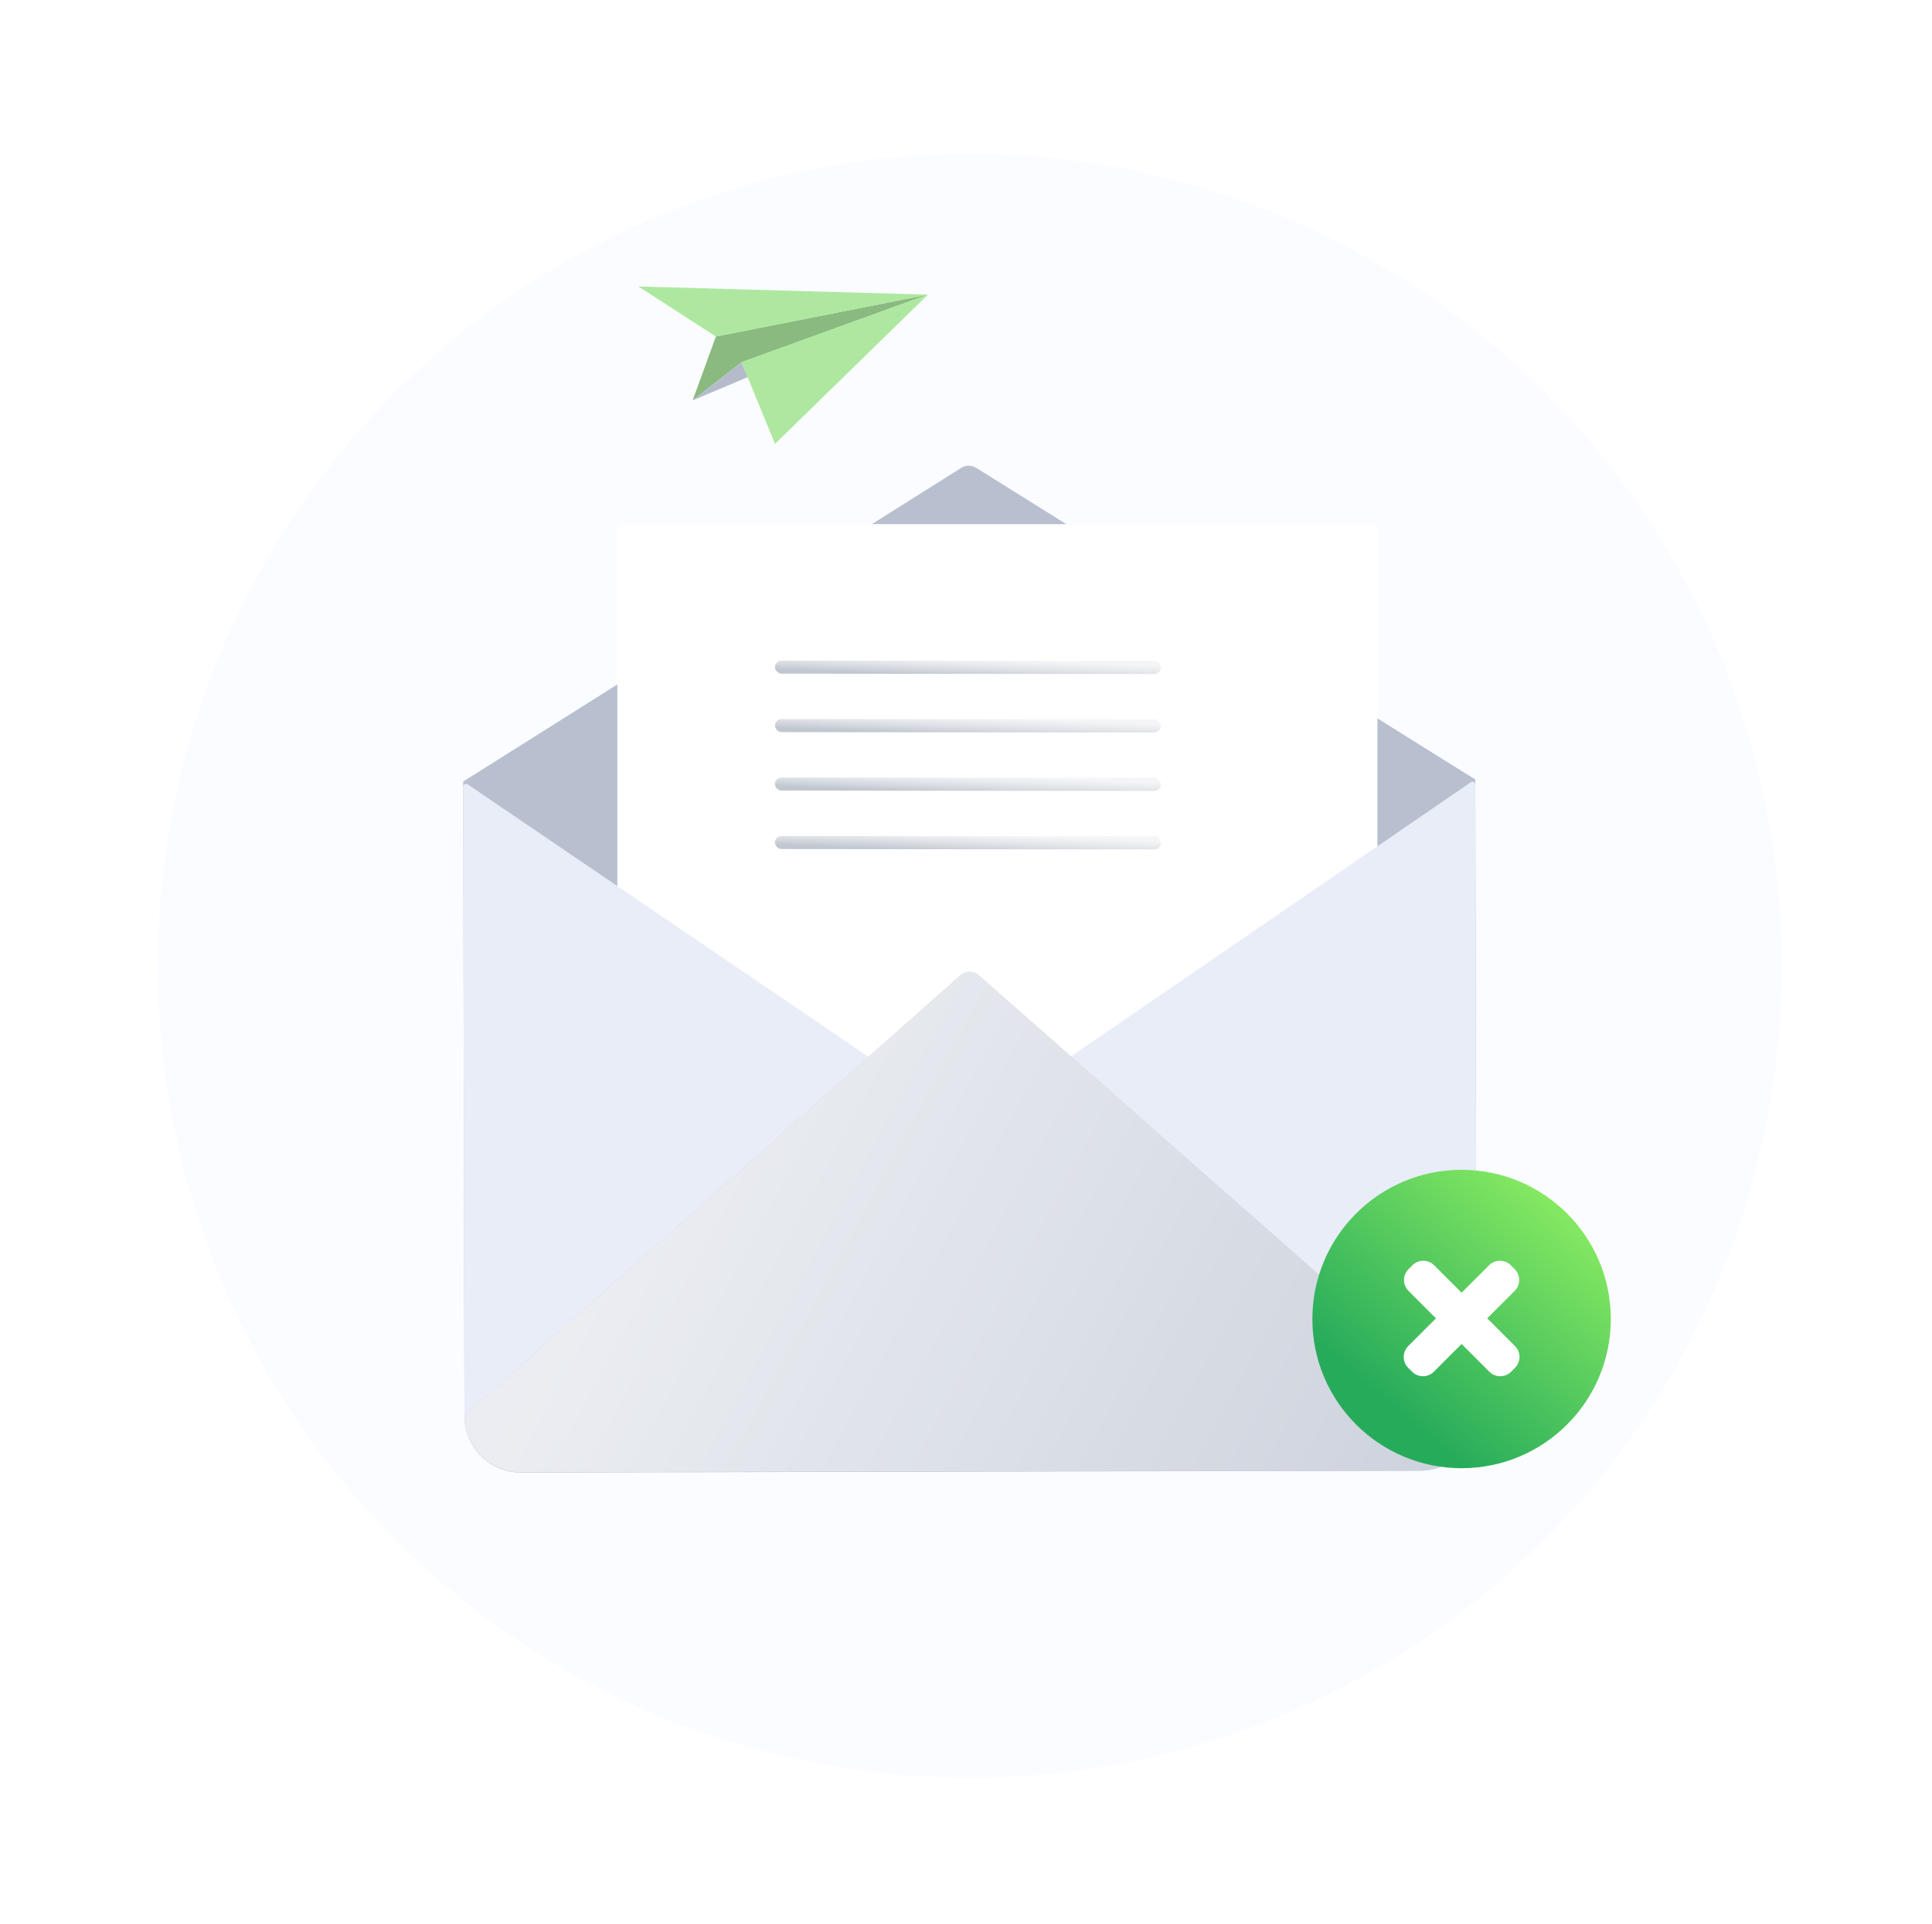 <svg width="251" height="250" viewBox="0 0 251 250" fill="none" xmlns="http://www.w3.org/2000/svg">
<circle cx="126" cy="125.5" r="105.5" fill="#FBFCFF"/>
<path d="M191.831 183.756C191.835 184.718 191.649 185.672 191.284 186.562C190.919 187.452 190.383 188.261 189.706 188.943C189.029 189.625 188.225 190.166 187.339 190.536C186.453 190.905 185.503 191.095 184.544 191.095L67.659 191.334C66.7 191.336 65.75 191.149 64.863 190.783C63.977 190.416 63.17 189.878 62.491 189.199C61.812 188.52 61.272 187.713 60.904 186.825C60.536 185.936 60.346 184.984 60.344 184.021L60.18 101.554L124.878 60.797C125.168 60.613 125.502 60.515 125.845 60.514C126.187 60.512 126.523 60.607 126.814 60.787L190.151 100.344L191.667 101.288V102.607L191.831 183.756Z" fill="#E8EDF8"/>
<path d="M191.831 183.756C191.835 184.718 191.649 185.672 191.284 186.562C190.919 187.452 190.383 188.261 189.706 188.943C189.029 189.625 188.225 190.166 187.339 190.536C186.453 190.905 185.503 191.095 184.544 191.095L67.659 191.334C66.7 191.336 65.75 191.149 64.863 190.783C63.977 190.416 63.17 189.878 62.491 189.199C61.812 188.52 61.272 187.713 60.904 186.825C60.536 185.936 60.346 184.984 60.344 184.021L60.18 101.554L124.878 60.797C125.168 60.613 125.502 60.515 125.845 60.514C126.187 60.512 126.523 60.607 126.814 60.787L190.151 100.344L191.667 101.288V102.607L191.831 183.756Z" fill="#B8C0CF"/>
<g filter="url(#filter0_d_11997_140141)">
<path d="M174.529 68.107H76.627C76.393 68.107 76.204 68.327 76.204 68.597V189.998C76.204 190.268 76.393 190.487 76.627 190.487H174.529C174.763 190.487 174.952 190.268 174.952 189.998V68.597C174.952 68.327 174.763 68.107 174.529 68.107Z" fill="white"/>
</g>
<path d="M67.76 191.211L125.598 146.593C125.645 146.557 125.682 146.51 125.708 146.457C125.733 146.404 125.745 146.345 125.743 146.286C125.742 146.227 125.726 146.17 125.698 146.118C125.669 146.066 125.629 146.022 125.58 145.989L60.749 101.906C60.694 101.868 60.628 101.846 60.561 101.842C60.494 101.839 60.427 101.854 60.367 101.885C60.307 101.917 60.258 101.965 60.223 102.023C60.188 102.081 60.17 102.147 60.17 102.215L60.333 183.978C60.337 185.899 61.092 187.741 62.435 189.109C63.779 190.477 65.603 191.261 67.517 191.293C67.605 191.294 67.69 191.265 67.76 191.211Z" fill="#E8EDF8"/>
<path d="M184.429 190.974L126.413 146.587C126.367 146.552 126.329 146.505 126.304 146.452C126.278 146.399 126.266 146.341 126.267 146.282C126.269 146.223 126.284 146.165 126.312 146.113C126.34 146.061 126.38 146.017 126.429 145.984L191.085 101.641C191.14 101.603 191.205 101.581 191.273 101.577C191.34 101.573 191.407 101.588 191.467 101.619C191.527 101.651 191.577 101.698 191.612 101.756C191.646 101.814 191.665 101.88 191.665 101.948L191.828 183.711C191.832 185.632 191.085 187.477 189.746 188.851C188.408 190.224 186.586 191.015 184.673 191.055C184.585 191.056 184.499 191.028 184.429 190.974Z" fill="#E8EDF8"/>
<path d="M184.537 191.062L67.651 191.297C65.883 191.295 64.175 190.652 62.843 189.485C61.51 188.319 60.644 186.708 60.402 184.95C60.362 184.651 60.397 184.346 60.503 184.063C60.609 183.78 60.782 183.527 61.009 183.327L124.758 126.734C125.091 126.438 125.52 126.274 125.965 126.273C126.409 126.273 126.839 126.434 127.173 126.729L191.147 183.066C191.374 183.265 191.549 183.517 191.656 183.799C191.763 184.082 191.798 184.387 191.76 184.687C191.526 186.445 190.665 188.059 189.338 189.231C188.01 190.403 186.305 191.053 184.537 191.062Z" fill="#B8C0CF"/>
<path opacity="0.8" d="M184.537 191.062L67.651 191.297C65.883 191.295 64.175 190.652 62.843 189.485C61.51 188.319 60.644 186.708 60.402 184.95C60.362 184.651 60.397 184.346 60.503 184.063C60.609 183.78 60.782 183.527 61.009 183.327L124.758 126.734C125.091 126.438 125.52 126.274 125.965 126.273C126.409 126.273 126.839 126.434 127.173 126.729L191.147 183.066C191.374 183.265 191.549 183.517 191.656 183.799C191.763 184.082 191.798 184.387 191.76 184.687C191.526 186.445 190.665 188.059 189.338 189.231C188.01 190.403 186.305 191.053 184.537 191.062Z" fill="url(#paint0_linear_11997_140141)" fill-opacity="0.9"/>
<rect x="100.681" y="85.832" width="50.137" height="1.7" rx="0.85" transform="rotate(0.054 100.681 85.832)" fill="url(#paint1_linear_11997_140141)"/>
<rect x="100.681" y="93.428" width="50.137" height="1.7" rx="0.85" transform="rotate(0.054 100.681 93.428)" fill="url(#paint2_linear_11997_140141)"/>
<rect x="100.681" y="101.025" width="50.137" height="1.7" rx="0.85" transform="rotate(0.054 100.681 101.025)" fill="url(#paint3_linear_11997_140141)"/>
<rect x="100.681" y="108.621" width="50.137" height="1.7" rx="0.85" transform="rotate(0.054 100.681 108.621)" fill="url(#paint4_linear_11997_140141)"/>
<path d="M93.01 43.726L89.991 52.02L96.332 47.068L120.568 38.28L93.01 43.726Z" fill="#AEE8A0"/>
<path opacity="0.2" d="M93.01 43.726L89.991 52.02L96.332 47.068L120.568 38.28L93.01 43.726Z" fill="black"/>
<path d="M97.145 49.002L89.991 52.021L96.332 47.069L97.145 49.002Z" fill="#B4BCCB"/>
<path d="M96.33 47.068L120.566 38.28L100.687 57.678L96.33 47.068Z" fill="#AEE8A0"/>
<path d="M93.009 43.727L82.939 37.225L120.567 38.282L93.009 43.727Z" fill="#AEE8A0"/>
<circle cx="189.886" cy="171.386" r="19.386" fill="url(#paint5_linear_11997_140141)"/>
<path d="M196.782 164.908L196.278 164.404C195.497 163.623 194.231 163.623 193.45 164.404L182.951 174.903C182.17 175.684 182.17 176.951 182.951 177.732L183.455 178.235C184.236 179.016 185.502 179.016 186.283 178.235L196.782 167.736C197.563 166.955 197.563 165.689 196.782 164.908Z" fill="white"/>
<path d="M196.319 178.235L196.822 177.732C197.603 176.951 197.604 175.684 196.822 174.903L186.324 164.404C185.543 163.623 184.276 163.623 183.495 164.404L182.992 164.908C182.211 165.689 182.211 166.955 182.992 167.736L193.491 178.235C194.272 179.016 195.538 179.016 196.319 178.235Z" fill="white"/>
<defs>
<filter id="filter0_d_11997_140141" x="70.204" y="58.107" width="118.748" height="142.38" filterUnits="userSpaceOnUse" color-interpolation-filters="sRGB">
<feFlood flood-opacity="0" result="BackgroundImageFix"/>
<feColorMatrix in="SourceAlpha" type="matrix" values="0 0 0 0 0 0 0 0 0 0 0 0 0 0 0 0 0 0 127 0" result="hardAlpha"/>
<feOffset dx="4"/>
<feGaussianBlur stdDeviation="5"/>
<feComposite in2="hardAlpha" operator="out"/>
<feColorMatrix type="matrix" values="0 0 0 0 0 0 0 0 0 0 0 0 0 0 0 0 0 0 0.07 0"/>
<feBlend mode="normal" in2="BackgroundImageFix" result="effect1_dropShadow_11997_140141"/>
<feBlend mode="normal" in="SourceGraphic" in2="effect1_dropShadow_11997_140141" result="shape"/>
</filter>
<linearGradient id="paint0_linear_11997_140141" x1="87.918" y1="145.117" x2="250.589" y2="232.771" gradientUnits="userSpaceOnUse">
<stop stop-color="white"/>
<stop offset="1" stop-color="white" stop-opacity="0"/>
</linearGradient>
<linearGradient id="paint1_linear_11997_140141" x1="106.844" y1="87.438" x2="106.946" y2="84.74" gradientUnits="userSpaceOnUse">
<stop offset="0.098" stop-color="#C1C7D0"/>
<stop offset="1" stop-color="#EBECF0" stop-opacity="0.5"/>
</linearGradient>
<linearGradient id="paint2_linear_11997_140141" x1="106.844" y1="95.033" x2="106.946" y2="92.336" gradientUnits="userSpaceOnUse">
<stop offset="0.098" stop-color="#C1C7D0"/>
<stop offset="1" stop-color="#EBECF0" stop-opacity="0.5"/>
</linearGradient>
<linearGradient id="paint3_linear_11997_140141" x1="106.844" y1="102.631" x2="106.946" y2="99.934" gradientUnits="userSpaceOnUse">
<stop offset="0.098" stop-color="#C1C7D0"/>
<stop offset="1" stop-color="#EBECF0" stop-opacity="0.5"/>
</linearGradient>
<linearGradient id="paint4_linear_11997_140141" x1="106.844" y1="110.227" x2="106.946" y2="107.529" gradientUnits="userSpaceOnUse">
<stop offset="0.098" stop-color="#C1C7D0"/>
<stop offset="1" stop-color="#EBECF0" stop-opacity="0.5"/>
</linearGradient>
<linearGradient id="paint5_linear_11997_140141" x1="209.271" y1="152" x2="181.934" y2="183.972" gradientUnits="userSpaceOnUse">
<stop stop-color="#9BF763"/>
<stop offset="1" stop-color="#26AB5B"/>
</linearGradient>
</defs>
</svg>
